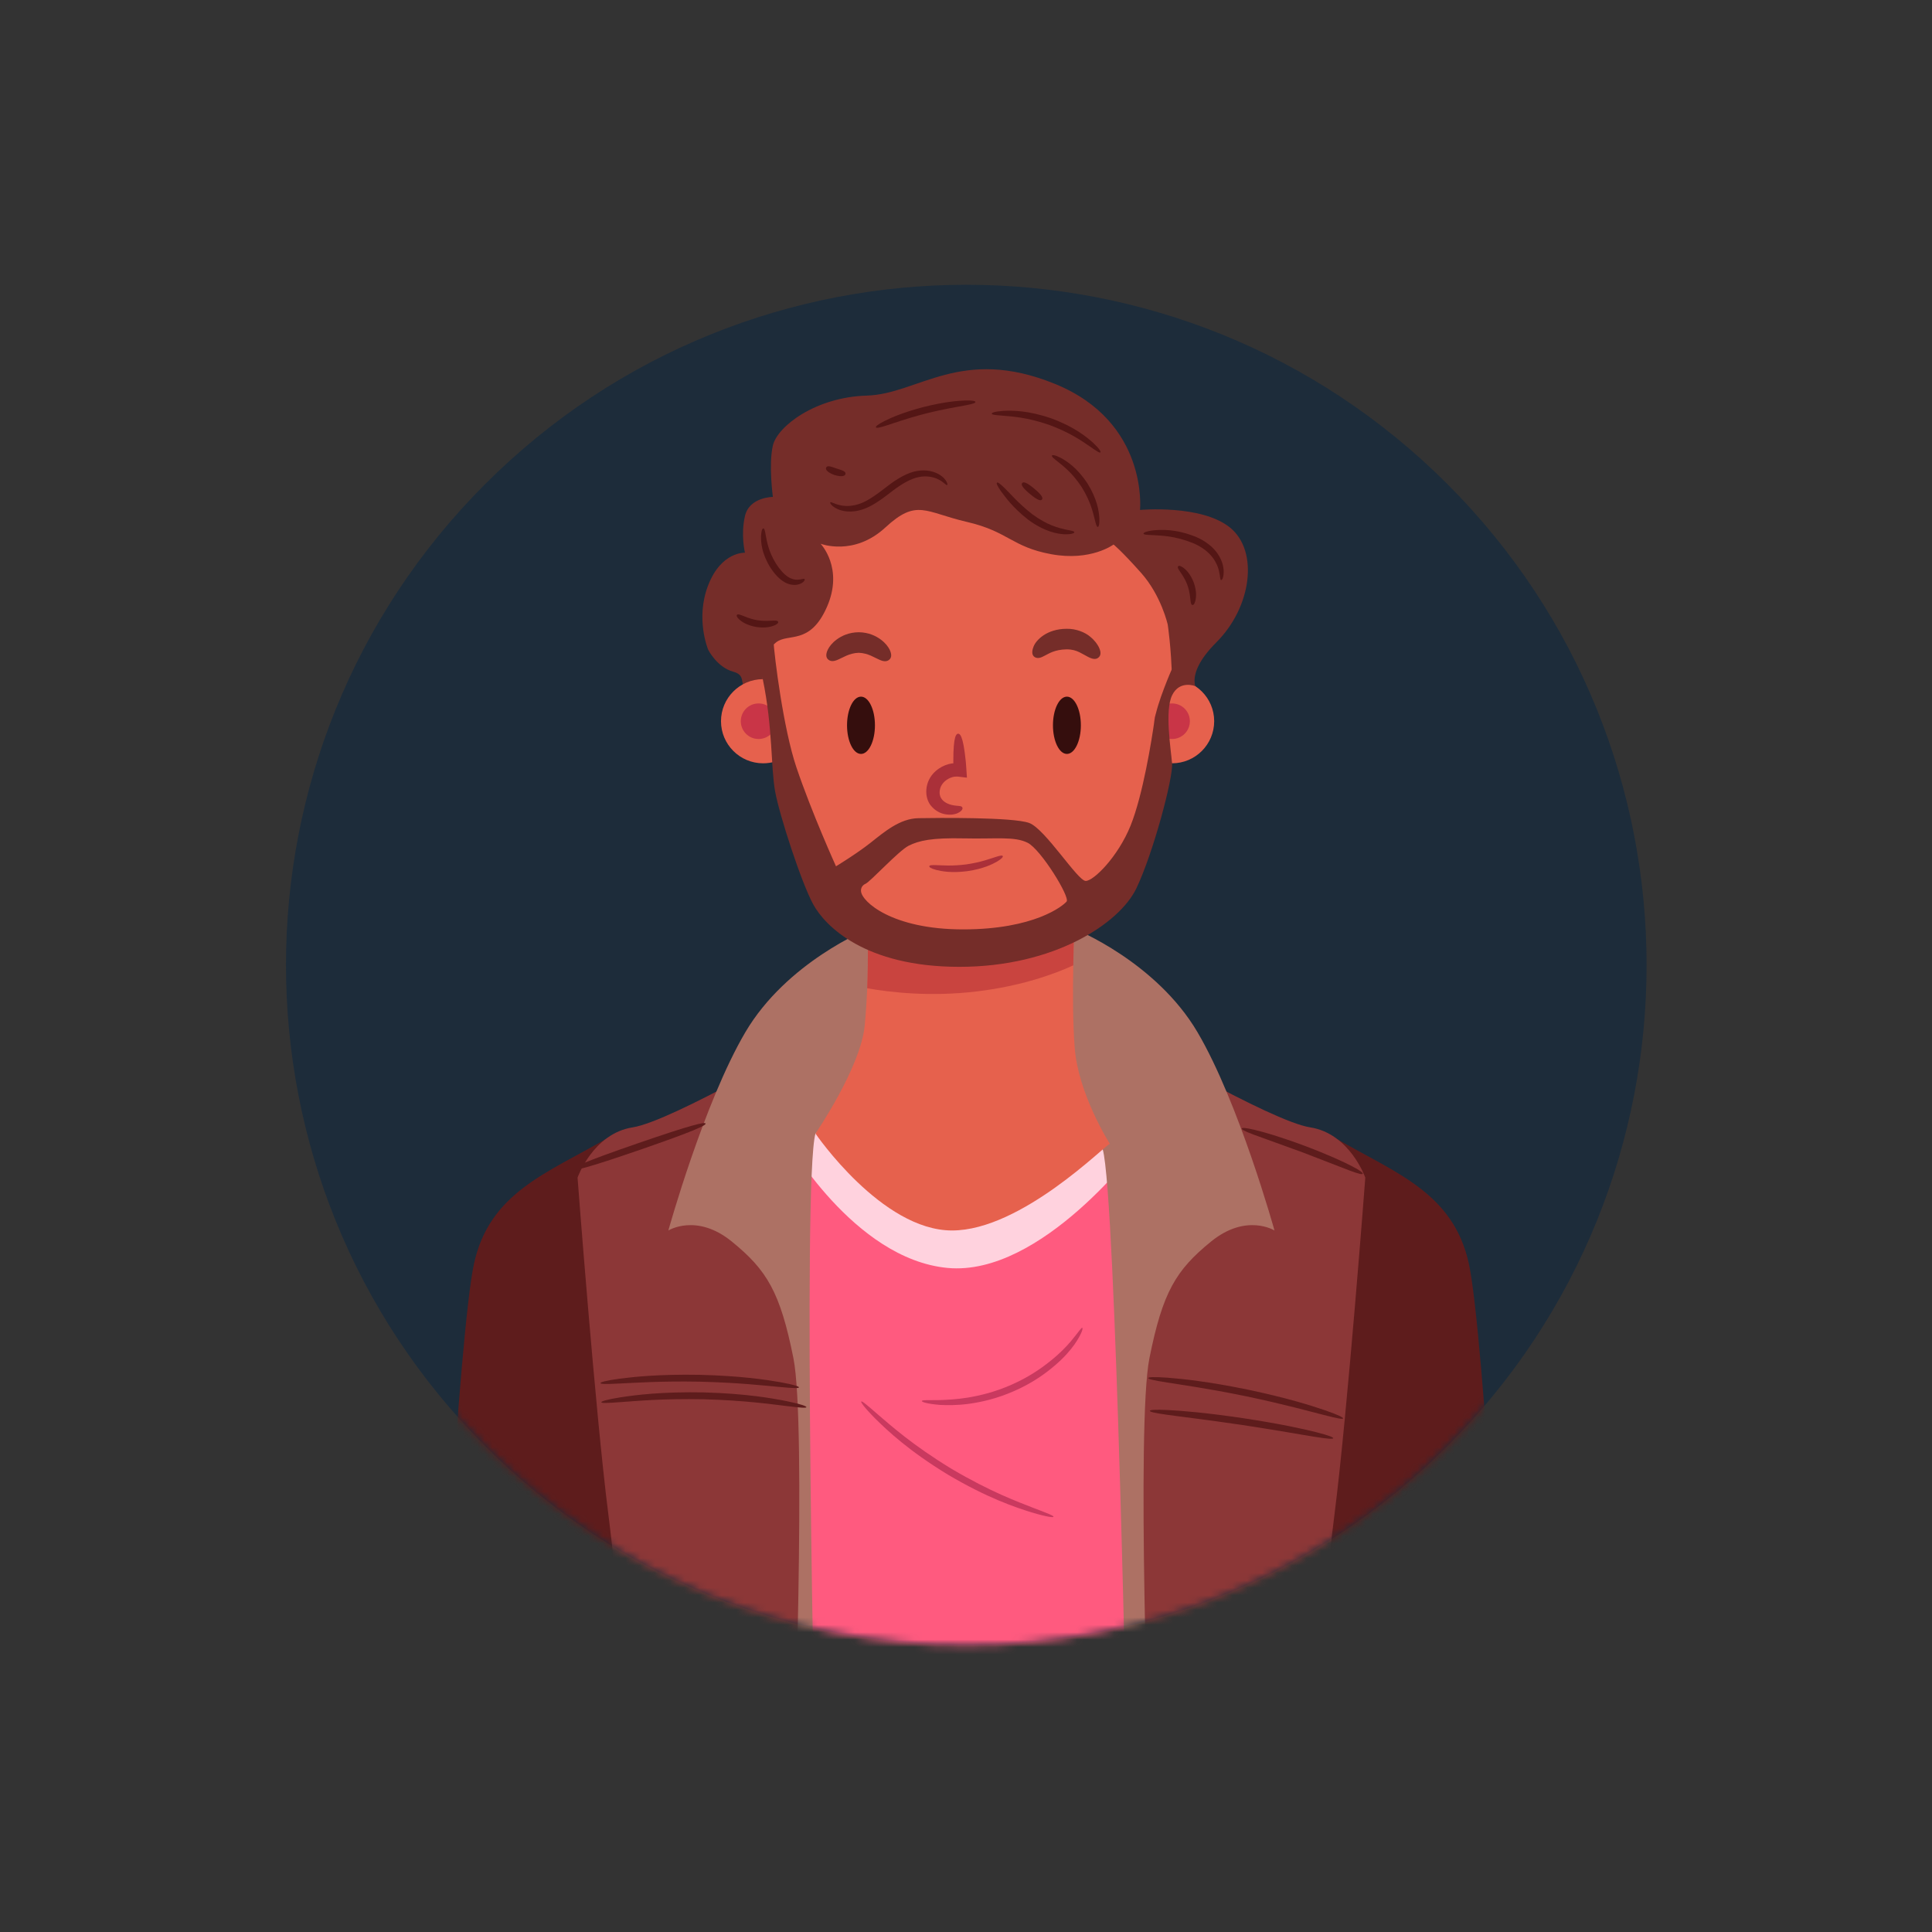 <svg width="261" height="261" viewBox="0 0 261 261" fill="none" xmlns="http://www.w3.org/2000/svg">
<rect x="0" y="0" width="261" height="261" fill="#333333" stroke="none"/>
<path d="M195.525 195.361C231.415 159.47 231.415 101.28 195.525 65.389C159.634 29.498 101.443 29.498 65.553 65.389C29.662 101.28 29.662 159.47 65.553 195.361C101.443 231.252 159.634 231.252 195.525 195.361Z" fill="#1D2C3A"/>
<mask id="mask0_1_651" style="mask-type:luminance" maskUnits="userSpaceOnUse" x="38" y="38" width="185" height="185">
<path d="M195.525 195.361C231.415 159.47 231.415 101.28 195.525 65.389C159.634 29.498 101.443 29.498 65.553 65.389C29.662 101.28 29.662 159.47 65.553 195.361C101.443 231.252 159.634 231.252 195.525 195.361Z" fill="white"/>
</mask>
<g mask="url(#mask0_1_651)">
<path d="M100.69 234.473H164.028V156.806C164.028 156.806 148.043 150.968 128.012 152.3C107.982 153.632 90.29 156.409 90.29 156.409L100.69 234.473Z" fill="#FF5A7F"/>
<path d="M106.201 153.906C106.201 153.906 115.308 170.099 128.013 171.289C140.718 172.479 153.811 154.822 153.811 154.822L151.034 150.269L110.165 148.314L106.201 153.906Z" fill="#FFD2DE"/>
<path d="M81.797 153.906C73.858 158.493 66.121 161.171 64.038 170.694C61.955 180.217 58.979 236.164 58.979 236.164H89.333L81.797 153.906Z" fill="#5E1C1C"/>
<path d="M110.164 140.042C110.164 140.042 90.821 151.465 85.464 152.3C80.107 153.136 78.024 159.088 78.024 159.088C78.024 159.088 80.405 190.633 82.19 204.619C83.976 218.606 85.166 238.544 85.166 238.544H107.261C107.261 238.544 110.759 194.203 107.188 170.098C103.617 145.993 110.164 140.042 110.164 140.042Z" fill="#8C3737"/>
<path d="M110.164 153.136C108.378 159.385 110.164 240.628 110.164 240.628H107.188C107.188 240.628 108.973 192.418 107.188 183.491C105.402 174.563 103.617 171.587 98.855 167.719C94.094 163.85 90.29 166.231 90.29 166.231C90.29 166.231 95.084 148.971 100.69 139.448C106.295 129.925 117.223 125.53 117.223 125.53C117.223 125.53 118.794 129.033 118.199 137.663C117.604 146.291 110.164 153.136 110.164 153.136Z" fill="#AD7164"/>
<path d="M180.669 153.906C188.607 158.493 196.345 161.171 198.428 170.694C200.511 180.217 203.487 236.164 203.487 236.164H173.133L180.669 153.906Z" fill="#5E1C1C"/>
<path d="M152.302 140.042C152.302 140.042 171.645 151.465 177.002 152.3C182.359 153.136 184.442 159.088 184.442 159.088C184.442 159.088 182.061 190.633 180.276 204.619C178.49 218.606 177.3 238.544 177.3 238.544H155.205C155.205 238.544 151.707 194.203 155.278 170.098C158.849 145.993 152.302 140.042 152.302 140.042Z" fill="#8C3737"/>
<path d="M148.972 155.274C150.758 161.523 152.302 240.628 152.302 240.628H155.278C155.278 240.628 153.492 192.418 155.278 183.491C157.064 174.563 158.849 171.587 163.611 167.719C168.372 163.85 172.176 166.231 172.176 166.231C172.176 166.231 167.382 148.971 161.776 139.448C156.171 129.925 145.243 125.53 145.243 125.53C145.243 125.53 143.672 129.033 144.267 137.663C144.862 146.291 148.972 155.274 148.972 155.274Z" fill="#AD7164"/>
<path d="M149.934 154.528C149.458 154.528 138.019 166.229 128.615 166.229C119.092 166.229 110.164 153.135 110.164 153.135C110.164 153.135 116.211 144.303 116.806 138.648C116.973 137.005 117.08 135.22 117.151 133.506C117.318 129.292 117.223 125.531 117.223 125.531L145.149 124.769C145.149 124.769 145.042 127.186 144.994 130.411C144.923 133.839 144.923 138.196 145.184 141.529C145.649 147.684 149.72 154.183 149.934 154.528Z" fill="#E6614D"/>
<g opacity="0.44">
<path d="M145.149 124.769C145.149 124.769 145.042 127.186 144.994 130.411C142.494 131.566 138.066 133.196 131.971 133.934C125.638 134.696 120.222 134.053 117.151 133.506C117.318 129.292 117.223 125.531 117.223 125.531L145.149 124.769Z" fill="#A5202D"/>
</g>
<path d="M107.934 187.429C107.912 187.563 107.27 187.555 105.286 187.366C103.302 187.193 99.971 186.792 94.538 186.655C89.105 186.558 85.76 186.814 83.77 186.901C81.78 187.005 81.138 186.984 81.122 186.85C81.108 186.731 81.721 186.521 83.71 186.25C85.697 185.995 89.071 185.632 94.558 185.73C100.045 185.869 103.399 186.377 105.374 186.718C107.35 187.075 107.954 187.31 107.934 187.429Z" fill="#5E1C1C"/>
<path d="M108.94 190.098C108.913 190.233 108.251 190.194 106.206 189.938C104.16 189.702 100.724 189.19 95.105 189.03C89.485 188.92 86.028 189.267 83.974 189.405C81.919 189.563 81.255 189.57 81.235 189.434C81.217 189.317 81.846 189.082 83.899 188.755C85.95 188.449 89.441 187.994 95.128 188.105C100.813 188.267 104.279 188.889 106.313 189.293C108.347 189.717 108.964 189.982 108.94 190.098Z" fill="#5E1C1C"/>
<path d="M181.442 191.623C181.401 191.75 180.766 191.65 178.831 191.152C176.894 190.666 173.663 189.746 168.333 188.625C162.997 187.535 159.666 187.095 157.696 186.771C155.723 186.46 155.1 186.299 155.113 186.166C155.125 186.045 155.769 185.975 157.772 186.121C159.772 186.28 163.144 186.62 168.521 187.719C173.892 188.848 177.122 189.876 179.02 190.526C180.917 191.187 181.48 191.507 181.442 191.623Z" fill="#5E1C1C"/>
<path d="M180.104 194.294C180.076 194.422 179.476 194.401 177.64 194.109C175.802 193.824 172.73 193.248 167.715 192.49C162.697 191.75 159.591 191.404 157.75 191.139C155.908 190.882 155.328 190.727 155.339 190.596C155.349 190.472 155.947 190.396 157.812 190.487C159.675 190.585 162.809 190.83 167.852 191.574C172.892 192.335 175.961 193.017 177.772 193.467C179.58 193.926 180.13 194.173 180.104 194.294Z" fill="#5E1C1C"/>
<path d="M184.095 158.564C184.041 158.682 183.621 158.61 182.406 158.161C181.199 157.695 179.171 156.913 175.879 155.643C172.561 154.441 170.517 153.701 169.301 153.261C168.09 152.802 167.726 152.581 167.762 152.456C167.797 152.336 168.226 152.334 169.493 152.635C170.758 152.941 172.87 153.537 176.203 154.776C179.531 156.028 181.516 156.964 182.671 157.563C183.825 158.167 184.147 158.45 184.095 158.564Z" fill="#5E1C1C"/>
<path d="M77.359 157.981C77.276 157.739 78.9 156.959 86.187 154.444C93.474 151.929 95.234 151.54 95.317 151.782C95.4 152.024 93.776 152.804 86.489 155.319C79.202 157.834 77.442 158.223 77.359 157.981Z" fill="#5E1C1C"/>
<path d="M142.318 204.906C142.288 205.014 141.55 204.966 139.355 204.313C137.181 203.632 133.473 202.413 128.072 199.224C122.714 195.962 119.892 193.266 118.267 191.669C116.657 190.041 116.267 189.412 116.348 189.335C116.451 189.235 117.008 189.702 118.714 191.19C120.436 192.648 123.276 195.22 128.549 198.43C133.864 201.568 137.471 202.862 139.568 203.694C141.683 204.497 142.358 204.768 142.318 204.906Z" fill="#C9395F"/>
<path d="M124.531 189.272C124.55 189.12 125.15 189.156 126.996 189.14C127.918 189.103 129.156 189.062 130.767 188.802C132.37 188.53 134.366 188.076 136.66 187.06C138.958 186.051 140.634 184.878 141.9 183.861C143.176 182.844 144.021 181.944 144.62 181.253C145.792 179.846 146.076 179.313 146.213 179.386C146.304 179.427 146.228 180.075 145.135 181.657C144.576 182.433 143.74 183.424 142.446 184.516C141.16 185.611 139.426 186.857 137.034 187.907C134.646 188.964 132.561 189.412 130.891 189.646C129.212 189.868 127.928 189.841 126.98 189.794C125.083 189.64 124.516 189.372 124.531 189.272Z" fill="#C9395F"/>
<path d="M157.576 92.561C159.812 92.541 161.991 93.665 161.991 93.665C161.991 93.665 159.564 91.534 164.325 86.773C169.087 82.011 170.059 74.472 166.2 71.298C162.341 68.124 154.009 68.891 154.009 68.891C154.009 68.891 155.199 57.013 142.502 51.855C129.805 46.697 124.051 53.244 117.107 53.442C110.163 53.64 105.005 57.608 104.41 60.187C103.815 62.766 104.41 67.131 104.41 67.131C104.41 67.131 101.236 67.131 100.64 69.71C100.045 72.289 100.64 74.67 100.64 74.67C100.64 74.67 97.466 74.472 95.68 79.035C93.895 83.598 95.68 87.795 95.68 87.795C95.68 87.795 96.87 90.145 99.053 90.741C101.235 91.336 99.251 92.819 102.029 94.558C104.807 96.296 116.512 97.232 116.512 97.232L157.576 92.561Z" fill="#752D29"/>
<path d="M105.493 97.432C105.493 98.758 104.418 99.834 103.091 99.834C101.765 99.834 100.689 98.759 100.689 97.432C100.689 96.106 101.764 95.03 103.091 95.03C104.418 95.03 105.493 96.105 105.493 97.432Z" fill="white" stroke="black" stroke-width="0.269" stroke-miterlimit="10"/>
<path d="M164.028 97.427C164.028 100.57 161.481 103.117 158.338 103.117C157.993 103.117 157.648 103.081 157.314 103.022C155.874 110.759 152.886 122.199 142.565 125.937C131.078 130.091 118.401 128.556 111.723 121.556C108.354 118.009 106.128 109.974 104.747 102.879C104.223 103.034 103.664 103.117 103.092 103.117C99.949 103.117 97.402 100.57 97.402 97.427C97.402 94.308 99.926 91.773 103.044 91.749C102.925 90.618 102.865 89.963 102.865 89.963C102.865 89.963 103.198 88.106 104.841 86.785C106.472 85.476 109.424 87.225 111.721 81.976C114.018 76.727 110.852 73.453 110.852 73.453C110.852 73.453 115.328 75.203 119.601 71.263C123.863 67.323 124.958 69.192 130.6 70.501C136.254 71.81 136.659 73.882 142.016 74.87C147.373 75.858 150.432 73.561 150.432 73.561C150.432 73.561 151.42 74.323 154.146 77.382C156.884 80.453 157.753 84.381 157.753 84.381C157.753 84.381 158.241 87.559 158.324 91.749H158.336C161.481 91.749 164.028 94.296 164.028 97.427Z" fill="#E6614D"/>
<path d="M104.474 86.416C104.45 85.94 104.45 85.737 104.51 85.88C104.581 86.071 104.557 86.249 104.474 86.416Z" fill="#752D29"/>
<path d="M160.743 97.432C160.743 98.758 159.668 99.834 158.341 99.834C157.015 99.834 155.94 98.759 155.94 97.432C155.94 96.106 157.015 95.03 158.341 95.03C159.668 95.03 160.743 96.105 160.743 97.432Z" fill="#C93547"/>
<path d="M104.88 97.432C104.88 98.758 103.805 99.834 102.478 99.834C101.152 99.834 100.076 98.759 100.076 97.432C100.076 96.106 101.151 95.03 102.478 95.03C103.804 95.03 104.88 96.105 104.88 97.432Z" fill="#C93547"/>
<path d="M129.996 109.059C130.062 109.162 130.055 109.326 129.846 109.54C129.64 109.746 129.207 110.007 128.494 110.053C127.813 110.067 126.738 109.991 125.778 108.861C124.844 107.77 124.821 105.547 126.409 104.162C126.957 103.676 127.572 103.381 128.157 103.224C128.304 103.187 128.449 103.156 128.591 103.137C128.685 103.122 128.697 103.123 128.697 103.123C128.704 103.123 128.72 103.124 128.72 103.124L128.75 103.141C128.763 103.145 128.766 103.133 128.776 103.122L128.789 103.099C128.789 102.992 128.788 102.888 128.788 102.787C128.794 102.376 128.8 102.007 128.804 101.679C128.826 101.021 128.868 100.519 128.925 100.141C129.041 99.386 129.221 99.129 129.43 99.118C129.639 99.107 129.845 99.344 130.039 100.083C130.136 100.452 130.23 100.947 130.32 101.6C130.359 101.927 130.403 102.292 130.452 102.701C130.463 102.805 130.473 102.911 130.484 103.021C130.5 103.229 130.515 103.443 130.532 103.662C130.562 104.105 130.593 104.57 130.626 105.058C130.258 105.015 129.849 104.967 129.404 104.914C129.289 104.899 129.205 104.917 129.101 104.917C128.991 104.92 128.893 104.925 128.879 104.935C128.802 104.948 128.722 104.969 128.64 104.991C128.314 105.088 127.948 105.27 127.64 105.546C126.786 106.318 126.812 107.362 127.16 107.861C127.488 108.388 128.146 108.645 128.571 108.747C129.466 108.936 129.844 108.811 129.996 109.059Z" fill="#AA3039"/>
<path d="M135.465 115.65C135.523 115.755 135.375 115.989 134.702 116.39C134.03 116.774 132.816 117.374 130.69 117.687C128.558 117.961 127.227 117.712 126.476 117.524C125.72 117.32 125.514 117.135 125.541 117.018C125.571 116.886 125.829 116.845 126.574 116.877C127.317 116.895 128.565 117.027 130.563 116.771C132.555 116.478 133.721 116.013 134.432 115.795C135.142 115.561 135.401 115.531 135.465 115.65Z" fill="#AA3039"/>
<path d="M118.199 97.982C118.199 100.119 117.355 101.851 116.314 101.851C115.273 101.851 114.429 100.119 114.429 97.982C114.429 95.845 115.273 94.113 116.314 94.113C117.355 94.113 118.199 95.845 118.199 97.982Z" fill="#350E0D"/>
<path d="M146.017 97.982C146.017 100.119 145.173 101.851 144.132 101.851C143.091 101.851 142.247 100.119 142.247 97.982C142.247 95.845 143.091 94.113 144.132 94.113C145.173 94.113 146.017 95.845 146.017 97.982Z" fill="#350E0D"/>
<path d="M120.07 89.169C119.751 89.395 119.349 89.384 118.754 89.104C118.161 88.866 117.305 88.234 116.011 88.187C114.717 88.226 113.859 88.853 113.265 89.088C112.669 89.365 112.267 89.375 111.949 89.148C111.645 88.933 111.46 88.526 111.844 87.733C112.045 87.346 112.396 86.86 113.046 86.381C113.687 85.914 114.667 85.421 116.02 85.41C117.372 85.43 118.349 85.928 118.987 86.398C119.634 86.88 119.982 87.368 120.182 87.755C120.561 88.549 120.375 88.955 120.07 89.169Z" fill="#752D29"/>
<path d="M148.409 88.82C148.122 89.079 147.698 89.106 147.019 88.757C146.681 88.592 146.278 88.333 145.819 88.11C145.35 87.893 144.888 87.725 144.08 87.723C142.453 87.76 141.714 88.293 141.171 88.558C140.632 88.859 140.245 88.981 139.882 88.82C139.553 88.681 139.251 88.285 139.627 87.346C139.971 86.456 141.428 84.955 144.086 84.946C145.394 84.919 146.578 85.433 147.231 85.977C147.905 86.52 148.226 87.012 148.428 87.39C148.81 88.157 148.691 88.566 148.409 88.82Z" fill="#752D29"/>
<path d="M142.111 61.545C142.161 61.442 142.483 61.435 143.305 61.857C144.099 62.29 145.488 63.157 146.893 65.282C148.242 67.443 148.453 69.067 148.515 69.969C148.557 70.892 148.416 71.182 148.302 71.185C148.161 71.191 148.068 70.907 147.867 70.064C147.646 69.235 147.357 67.777 146.114 65.782C144.818 63.821 143.612 62.952 142.95 62.407C142.266 61.873 142.047 61.671 142.111 61.545Z" fill="#541615"/>
<path d="M134.683 65.208C134.782 65.125 135.063 65.289 135.742 65.966C136.441 66.615 137.446 67.894 139.442 69.458C141.481 70.967 143.033 71.327 143.916 71.529C144.818 71.704 145.13 71.755 145.137 71.897C145.145 72.009 144.845 72.196 143.838 72.179C142.857 72.138 141.079 71.826 138.886 70.198C136.754 68.524 135.823 67.151 135.243 66.389C134.687 65.598 134.586 65.289 134.683 65.208Z" fill="#541615"/>
<path d="M138.091 65.258C138.255 65.062 138.639 65.112 139.722 66.015C140.806 66.918 140.925 67.287 140.761 67.483C140.597 67.679 140.213 67.629 139.13 66.726C138.046 65.823 137.927 65.454 138.091 65.258Z" fill="#541615"/>
<path d="M112.168 67.864C112.274 67.726 112.583 68.09 113.78 68.31C114.375 68.394 115.228 68.396 116.246 68.015C117.283 67.637 118.425 66.817 119.857 65.701C121.293 64.586 122.689 63.811 123.954 63.612C125.235 63.406 126.211 63.722 126.834 64.073C127.464 64.438 127.756 64.847 127.887 65.103C128.017 65.367 128.008 65.494 127.956 65.523C127.897 65.557 127.798 65.491 127.602 65.324C127.404 65.161 127.097 64.892 126.542 64.659C125.995 64.436 125.159 64.237 124.114 64.449C123.049 64.661 121.827 65.345 120.416 66.439C119.005 67.538 117.735 68.433 116.534 68.818C115.327 69.216 114.328 69.139 113.642 68.95C112.949 68.753 112.56 68.45 112.36 68.244C112.159 68.031 112.128 67.908 112.168 67.864Z" fill="#541615"/>
<path d="M114.219 63.996C114.216 64.223 113.901 64.522 112.721 64.171C111.567 63.742 111.496 63.313 111.63 63.13C111.785 62.898 112.063 62.942 113.015 63.293C113.986 63.586 114.235 63.717 114.219 63.996Z" fill="#541615"/>
<path d="M133.982 55.881C133.972 55.768 134.339 55.588 135.552 55.506C136.751 55.45 138.865 55.43 142.026 56.519C145.163 57.674 146.788 59.027 147.682 59.828C148.57 60.659 148.74 61.03 148.661 61.112C148.564 61.215 148.232 61.012 147.272 60.339C146.304 59.692 144.706 58.493 141.716 57.392C138.703 56.354 136.707 56.272 135.548 56.162C134.378 56.075 133.992 56.022 133.982 55.881Z" fill="#541615"/>
<path d="M118.331 57.731C118.28 57.619 118.527 57.367 119.46 56.89C120.394 56.424 122.016 55.7 124.788 54.98C127.566 54.284 129.336 54.142 130.38 54.104C131.428 54.076 131.765 54.179 131.774 54.302C131.784 54.434 131.464 54.562 130.452 54.755C129.442 54.958 127.731 55.198 125.018 55.877C122.311 56.581 120.694 57.19 119.71 57.496C118.728 57.811 118.385 57.852 118.331 57.731Z" fill="#541615"/>
<path d="M103.129 71.383C103.266 71.39 103.338 71.646 103.462 72.39C103.615 73.116 103.77 74.414 104.831 76.144C105.378 76.993 105.942 77.601 106.442 77.922C106.947 78.254 107.385 78.315 107.718 78.317C108.376 78.288 108.59 78.111 108.688 78.23C108.729 78.274 108.73 78.369 108.613 78.515C108.498 78.657 108.251 78.861 107.804 78.966C107.372 79.069 106.696 79.049 106.004 78.655C105.308 78.264 104.659 77.583 104.05 76.642C102.862 74.705 102.8 73.228 102.809 72.435C102.85 71.616 103.012 71.376 103.129 71.383Z" fill="#541615"/>
<path d="M99.557 83.067C99.64 82.962 99.813 82.971 100.203 83.124C100.595 83.267 101.21 83.588 102.298 83.784C103.391 83.952 104.077 83.848 104.494 83.84C104.913 83.821 105.079 83.869 105.124 83.995C105.165 84.109 105.079 84.281 104.649 84.475C104.226 84.656 103.425 84.894 102.146 84.697C100.872 84.469 100.192 83.984 99.85 83.676C99.507 83.352 99.481 83.161 99.557 83.067Z" fill="#541615"/>
<path d="M164.963 78.363C164.81 78.337 164.872 77.989 164.657 77.05C164.43 76.157 163.731 74.465 161.192 73.377C158.643 72.358 156.863 72.374 155.863 72.297C154.842 72.259 154.5 72.226 154.481 72.089C154.464 71.973 154.773 71.775 155.839 71.643C156.888 71.556 158.78 71.418 161.558 72.527C162.937 73.116 163.916 73.955 164.484 74.788C165.055 75.618 165.25 76.382 165.302 76.941C165.37 78.083 165.052 78.393 164.963 78.363Z" fill="#541615"/>
<path d="M161.08 81.732C160.948 81.706 160.877 81.55 160.83 81.138C160.773 80.731 160.765 80.044 160.401 79.015C160.009 77.995 159.568 77.469 159.347 77.122C159.116 76.779 159.068 76.614 159.151 76.508C159.225 76.413 159.417 76.393 159.807 76.657C160.182 76.922 160.804 77.486 161.268 78.694C161.7 79.913 161.594 80.747 161.481 81.192C161.357 81.646 161.199 81.756 161.08 81.732Z" fill="#541615"/>
<path d="M159.362 90.737C158.291 90.439 158.291 90.439 158.291 90.439C158.291 90.439 156.279 94.998 155.946 97.426C155.601 99.866 154.41 107.401 152.72 111.568C151.03 115.734 147.756 119.008 146.673 119.008C145.578 119.008 141.209 111.973 139.031 111.175C136.853 110.377 126.532 110.485 124.056 110.532C121.568 110.58 119.485 112.365 117.604 113.853C115.723 115.341 112.938 117.031 112.938 117.031C112.938 117.031 109.676 109.841 107.581 103.639C105.831 98.437 104.629 88.855 104.474 86.415C104.153 87.01 103.01 87.486 102.629 88.26C102.129 89.248 103.046 91.748 103.046 91.748C104.415 98.378 104.117 103.64 104.713 106.913C105.308 110.186 108.284 119.305 109.867 122.185C111.45 125.066 116.807 130.613 129.603 130.613C142.399 130.613 151.232 124.768 153.517 120.007C155.791 115.246 158.505 105.08 158.338 103.116C158.171 101.152 157.326 95.986 158.35 93.915C159.362 91.844 161.469 92.689 161.469 92.689C161.469 92.689 160.445 91.034 159.362 90.737ZM144.09 121.793C143.59 122.388 139.721 125.555 130.103 125.555C120.485 125.555 116.414 121.793 116.319 120.401C116.319 120.401 116.212 119.711 116.914 119.401C117.605 119.092 121.378 114.949 122.759 114.247C124.152 113.557 125.842 113.164 130.223 113.259C134.615 113.354 137.044 112.961 138.829 113.854C140.614 114.746 144.589 121.198 144.09 121.793Z" fill="#752D29"/>
</g>
</svg>
